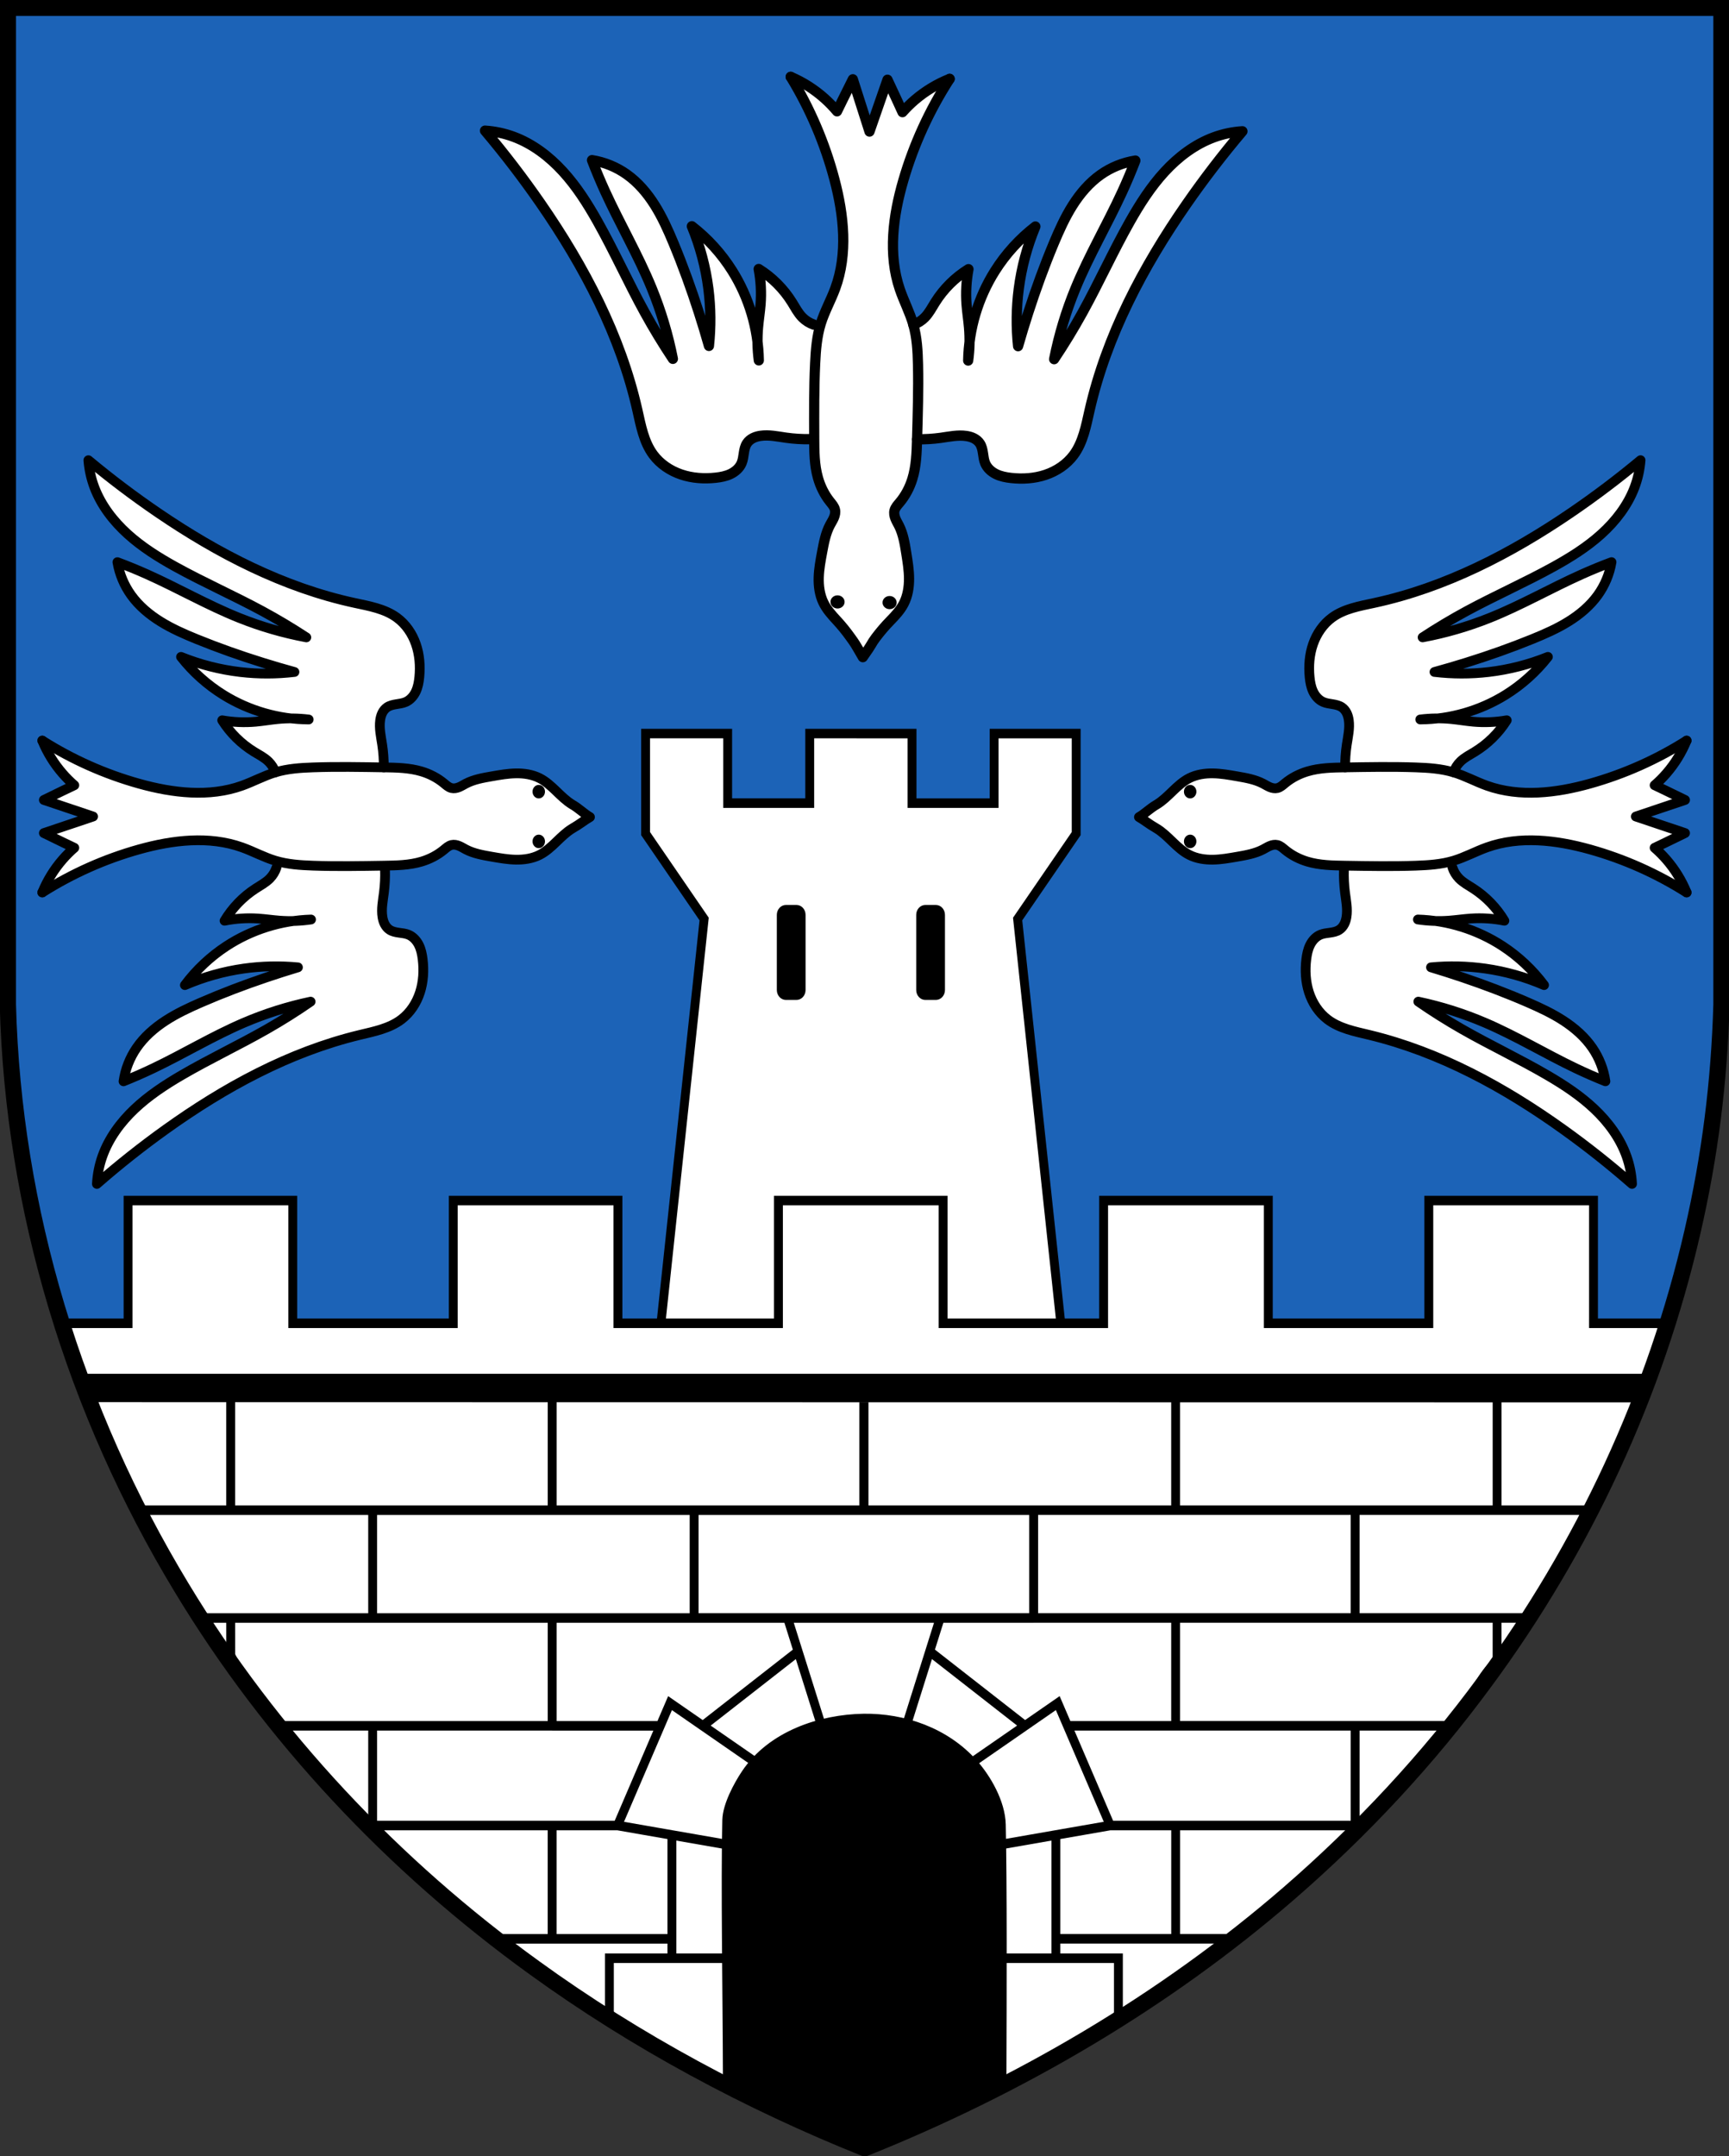 <?xml version="1.0" encoding="UTF-8"?>
<svg width="1221.3" height="1522.9" version="1.0" xml:space="preserve" xmlns="http://www.w3.org/2000/svg"><rect width="100%" height="100%" fill="#333333" stroke="none"/><desc>Coat of Arms of Canton of Freiburg (Fribourg)</desc><g transform="matrix(2.001 0 0 2.001 5.003 95.259)"><path d="m49.021 490.25c46.171 96.04 157.72 185 253.65 220.1 182.32-68.303 299.77-236.81 302.3-403.43 1.1-103.16-0.04-248.62 0.448-351.78-197.07 0.011-403.85 0.011-605.42 0.011 0.03 120.69-2.5 282.81 0.368 351.71 0 0 5.994 113.47 48.653 183.39z" fill="#1c63b7" style="paint-order:markers fill stroke"/></g><g transform="matrix(2.001 0 0 2.001 5.02 55.255)" stroke-width="3"><g transform="matrix(1.044 0 0 1.122 -13.418 -2.333)"><path transform="translate(-2.509 -15.499)" d="m33.985 409.25c5.819 49.704 92.019 191.7 271.18 259.08 190.28-69.091 264.11-219.67 271.18-259.08-7.137-0.15-15.461 0.285-24.59 3.9e-4 -0.158-16.163 0.123-25.964 0-38.615h-55.684c0 19.308 0.032 26.994 0 38.615h-54.271v-38.615h-55.684v38.615h-14.209c-4.816-40.468-11.009-87.296-15.557-126.94 6.034-9.4 13.181-18.082 19.484-27.264-0.154-10.074 0.305-20.29-0.23-30.275-8.546-0.138-17.314-0.334-25.809 0.098-0.329 7.029-0.046 14.197-0.141 21.279h-29.32c-0.157-7.107 0.308-14.358-0.23-21.377-10.58-0.285-21.246-0.041-31.859-0.123-1.406 2.206-0.176 5.855-0.59 8.59v12.91h-29.32c-0.157-7.107 0.308-14.358-0.23-21.377-4.273-0.069-8.602-0.154-12.924-0.166-4.322-0.012-8.638 0.048-12.885 0.264l-0.018 0.01c-0.207 10.122-0.197 20.379-0.01 30.504 6.472 8.978 13.398 17.656 19.375 26.977-4.569 38.926-9.078 86.936-13.955 127.05l-15.801-0.164c-0.134-13.722 0.123-25.964 0-38.615h-55.684c-0.737 12.854 0.04 27.806 0 38.615h-54.269v-38.616h-55.684v38.615z" fill="#fff" style="paint-order:markers fill stroke"/><g stroke="#000" stroke-width="3"><path d="m256.39 630.93c19.357 9.74 19.357 9.74 47.286 21.909 27.93-12.169 27.93-12.169 45.565-21.004 0.106-27.852 0.223-61.67-0.221-80.382-0.161-6.777-4.836-14.392-9.408-19.166-9.471-9.889-23.591-14.372-37.096-14.213-14.602 0.222-31.268 5.33-40.01 17.533-2.614 3.649-6.205 9.914-6.318 14.393-0.521 20.469 0.123 53.952 0.201 80.93z" stroke-linejoin="round" style="paint-order:markers fill stroke"/><path d="m549.25 393.75 24.59 1.6e-4m-520.09-6e-5 -22.271 1.6e-4m462.09-2.4e-4v-38.616h55.685v38.616m-165.64 4e-5v-38.616h55.685v38.616h54.27m-219.91 4e-5v-38.616h55.685v38.616h54.27m-219.91 4e-5v-38.616h55.685v38.616h54.27m-219.91 4e-5v-38.616h55.685v38.616h54.27" fill="none" stroke-linecap="square" style="paint-order:markers fill stroke"/><path transform="translate(-.009 -.009)" d="m284.25 208.24h17.257m-17.257 0v21.882m0 0h-27.751m-27.751-21.882h27.751v21.882m-22.354 161.9 14.402-125.44-19.799-26.87v-31.466m90.093 0h-17.257m17.257 0v21.882m0 0h27.751m27.751-21.882h-27.751v21.882m22.354 161.9-14.402-125.44 19.799-26.87v-31.466" fill="none" stroke-linecap="square" style="paint-order:markers fill stroke"/></g><path d="m564.34 418.63c2.879-3.098 2.965-7.08 3.739-8.998h-530.79l3.647 8.928c175.3-6.5e-4 348.1 0.07 523.4 0.07z" style="paint-order:markers fill stroke"/><path transform="translate(-.009 -.009)" d="m276.2 262.16h3.568c1.705 0 3.077 1.394 3.077 3.126v23.622c0 1.732-1.372 3.126-3.077 3.126h-3.568c-1.705 0-3.077-1.394-3.077-3.126v-23.622c0-1.732 1.372-3.126 3.077-3.126zm50.699 0h-3.568c-1.705 0-3.077 1.394-3.077 3.126v23.622c0 1.732 1.372 3.126 3.077 3.126h3.568c1.705 0 3.077-1.394 3.077-3.126v-23.622c0-1.732-1.372-3.126-3.077-3.126z" style="paint-order:markers fill stroke"/><path d="m197.14 520.38h36.576m-54.179 67.001 17.603-2e-5h40.498m-21.139 6.112h39.28m-36.523-41.75-82.812 1e-5m60.695-1e-5v35.638m40.498-32.656v38.365m10.456-72.706 32.215-23.411m-63.81 115.13v-20.112m60.257-105.53 11.301 33.422m-22.314 11.863-28.737-18.509-17.75 38.5 36.763 5.964m-10.878-71.239h114.75m-57.374-33.912-2e-5 -33.992m-57.374 33.992h114.75m-223.44-1e-5v33.912h108.7v-33.912zm-48 33.912c-0.012 5.652-0.007 5.979 0.006 11.631 2.56 6.158 4.417 7.771 16.438 22.281h92.251v-33.912zm48 0-57.953 4e-5m9.952-33.912h-30.348m30.348-36.306v36.306h108.7v-36.299zm48.001 136.13 1e-5 -31.999m271.52 1e-5h-36.576m55.364 67.001h-59.286m21.139 6.112h-39.28m36.523-41.75h82.812m-60.695 0v35.638m-40.498-32.656v38.365m-10.456-72.706-32.215-23.411m63.81 115.23-1e-5 -20.214m-60.257-105.53-11.301 33.422m22.314 11.863 28.737-18.509 17.75 38.5-36.763 5.964m10.878-71.239h-114.75m57.374-33.912 2e-5 -33.992m57.374 33.992h-114.75m223.44-1e-5v33.912h-108.7v-33.912zm48 33.912c0.013 5.652 7e-3 7.765-6e-3 13.417-7.502 7.502-3.395 5.674-16.606 20.495l-92.084-1e-5v-33.912zm-48 0 58.17 3e-5m-10.169-33.912h31.206m-31.206-36.306v36.306h-108.7v-36.299zm-48.001 135.49v-31.363" fill="none" stroke="#000" stroke-width="3" style="paint-order:markers fill stroke"/></g><g transform="matrix(1.09 0 0 1.09 -27.132 9.795)"><g class="UnoptimicedTransforms" transform="matrix(1.052 0 0 1.052 4.073 -24.496)"><path transform="translate(0 13.789)" d="m46.916 121.63-0.027 2e-3c-1.244 0.539-0.243 2.179-0.08 3.129 3.101 10.108 11.482 17.499 20.188 22.916 14.752 8.829 31.085 14.943 45.223 24.756 0.977 0.289 0.25 1.702-0.566 1.307-6.329-1.005-12.488-2.962-18.514-5.115-12.402-4.723-23.881-11.661-36.219-16.586-0.742-0.529-1.939-2e-3 -1.518 0.975 2.326 7.902 9.216 13.391 16.375 16.826 11.609 5.608 24.059 9.201 36.273 13.135 0.694 0.052 1.386 0.702 0.699 1.295-4.832 1.03-9.85 0.764-14.75 0.469-5.199-0.345-10.319-1.508-15.365-2.822-1.104-0.144-0.899 1.239-0.164 1.59 6.921 6.745 15.93 11.33 25.418 13.111 3.062 0.642 6.24 0.494 9.271 1.049 0.644 0.734-0.198 1.797-1.109 1.348-4.837-0.122-9.715-0.112-14.482 0.666-2.859 0.344-5.778 0.079-8.619 0.328-0.89 0.827 0.674 1.859 1.168 2.602 3.062 3.389 7.331 5.257 10.734 8.219 0.732 0.441 1.402 2.943 2.219 4.557-6.224 1.898-11.995 5.325-18.551 5.914-11.295 1.434-22.549-1.496-33.117-5.316-5.776-2.042-11.169-4.969-16.715-7.531-0.13-0.041-0.268-0.064-0.404-0.027v-2e-3c-1.208 0.74 0.352 2.07 0.764 2.84 1.78 2.635 4.312 4.661 6.129 7.25 0.262 0.896-1.318 1.007-1.805 1.478-1.538 0.926-3.483 1.389-4.795 2.643 0.013 1.312 1.913 1.152 2.785 1.707 3.169 1.176 6.538 2.025 9.555 3.465 0.518 1.292-1.473 1.278-2.188 1.738-3.257 1.242-6.713 2.136-9.934 3.549-0.782 1.269 1.379 1.575 2.103 2.16 1.39 0.873 3.265 1.261 4.322 2.522-1.379 2.137-3.531 3.727-4.992 5.865-0.919 1.309-2.157 2.494-2.691 4.021 0.348 1.369 1.807 0.076 2.543-0.248 10.026-5.478 20.876-9.496 32.088-11.721 5.867-1.03 11.96-1.094 17.891-0.4 6.268 0.95 11.821 4.373 17.869 6.025-0.2 0.563-0.494 1.211-1.207 2.561-1.95 3.423-5.997 6.776-8.779 9.381-1.554 1.467-3.587 2.73-4.465 4.736 0.199 1.36 2.06 0.661 2.973 0.789 5.738-0.244 11.471 1.048 17.27 0.543 1.399 0.061 2.99-0.331 4.291 0.172 0.409 1.428-1.569 1.231-2.412 1.404-10.74 0.548-21.117 4.937-29.215 11.971-1.129 1.164-2.829 2.072-3.373 3.654 0.389 1.341 2.03 0.087 2.93 0.031 8.797-2.586 18.181-3.684 27.342-2.668 1.215-0.027 0.806 1.694-0.221 1.662-12.367 3.867-24.644 8.221-36.271 13.977-6.725 3.534-12.999 8.905-15.42 16.336-0.725 1.181-0.123 2.838 1.353 1.658 16.077-6.917 30.754-17.168 47.861-21.543 2.339-0.462 4.682-1.563 7.086-1.404 1.063 0.758-0.738 1.684-1.254 2.135-13.918 9.696-29.738 16.118-43.986 25.273-8.403 5.487-16.254 12.984-19.092 22.902-0.111 1.071-1.212 2.701-0.092 3.416 2.856-1.71 5.288-4.188 7.986-6.186 20.045-15.806 42.265-29.692 67.08-36.436 5.787-1.802 12.398-2.263 17.152-6.402 4.955-4.286 6.13-11.37 5.338-17.578-0.348-2.687-1.557-5.912-4.557-6.5-2.459-0.621-5.679-0.782-6.887-3.438-1.957-4.552-0.088-9.425-0.156-14.152-0.109-0.601 0.201-3.052 0.234-5.168 1.103-0.016 2.208-0.025 3.311-0.039 5.499 0.02 11.178-1.348 15.471-4.938 1.229-1.153 2.976-1.726 4.582-1.022 3.61 1.667 7.394 2.995 11.352 3.551 4.754 0.633 10.195 1.456 14.391-1.492 4.152-2.856 7.282-7.443 12.307-8.857 1.103-0.538 2.869-0.368 3.441-1.459-0.454-1.107-2.235-0.819-3.225-1.365-6.139-1.687-9.39-7.968-15.178-10.293-4.026-1.106-8.309-0.55-12.387-6e-3 -3.789 0.535-7.382 1.938-10.816 3.508-2.865 1.134-4.888-1.732-7.144-2.916-4.887-3.008-10.797-3.178-16.361-3.148-0.051-2.6e-4 -0.103 2.7e-4 -0.154 0 7e-3 -2.86-0.683-7.569-0.939-9.924-0.498-3.368-0.902-7.684 2.162-9.986 2.412-1.725 6.218-0.831 7.914-3.654 2.087-3.013 1.795-6.951 1.641-10.438-0.452-6.49-4.769-12.82-11.18-14.633-6.765-2.06-13.769-3.189-20.465-5.467-21.885-6.959-41.699-19.116-59.943-32.846-2.42-1.726-4.622-3.83-7.139-5.381zm473.62 0 0.027 2e-3c1.244 0.539 0.243 2.179 0.08 3.129-3.101 10.108-11.482 17.499-20.188 22.916-14.752 8.829-31.085 14.943-45.223 24.756-0.977 0.289-0.25 1.702 0.566 1.307 6.329-1.005 12.488-2.962 18.514-5.115 12.402-4.723 23.881-11.661 36.219-16.586 0.742-0.529 1.939-2e-3 1.518 0.975-2.326 7.902-9.216 13.391-16.375 16.826-11.609 5.608-24.059 9.201-36.273 13.135-0.694 0.052-1.386 0.702-0.699 1.295 4.832 1.03 9.85 0.764 14.75 0.469 5.199-0.345 10.319-1.508 15.365-2.822 1.104-0.144 0.899 1.239 0.164 1.59-6.921 6.745-15.93 11.33-25.418 13.111-3.062 0.642-6.24 0.494-9.271 1.049-0.644 0.734 0.198 1.797 1.109 1.348 4.837-0.122 9.715-0.112 14.482 0.666 2.859 0.344 5.778 0.079 8.619 0.328 0.89 0.827-0.674 1.859-1.168 2.602-3.062 3.389-7.331 5.257-10.734 8.219-0.732 0.441-1.402 2.943-2.219 4.557 6.224 1.898 11.995 5.325 18.551 5.914 11.295 1.434 22.549-1.496 33.117-5.316 5.776-2.042 11.169-4.969 16.715-7.531 0.13-0.041 0.268-0.064 0.404-0.027v-2e-3c1.208 0.74-0.352 2.07-0.764 2.84-1.78 2.635-4.312 4.661-6.129 7.25-0.262 0.896 1.318 1.007 1.805 1.478 1.538 0.926 3.483 1.389 4.795 2.643-0.013 1.312-1.913 1.152-2.785 1.707-3.169 1.176-6.538 2.025-9.555 3.465-0.518 1.292 1.473 1.278 2.188 1.738 3.257 1.242 6.713 2.136 9.934 3.549 0.782 1.269-1.379 1.575-2.103 2.16-1.39 0.873-3.265 1.261-4.322 2.522 1.379 2.137 3.531 3.727 4.992 5.865 0.919 1.309 2.157 2.494 2.691 4.021-0.348 1.369-1.807 0.076-2.543-0.248-10.026-5.478-20.876-9.496-32.088-11.721-5.867-1.03-11.96-1.094-17.891-0.4-6.268 0.95-11.821 4.373-17.869 6.025 0.2 0.563 0.494 1.211 1.207 2.561 1.95 3.423 5.997 6.776 8.779 9.381 1.554 1.467 3.587 2.73 4.465 4.736-0.199 1.36-2.06 0.661-2.973 0.789-5.738-0.244-11.471 1.048-17.27 0.543-1.399 0.061-2.99-0.331-4.291 0.172-0.409 1.428 1.569 1.231 2.412 1.404 10.74 0.548 21.117 4.937 29.215 11.971 1.129 1.164 2.829 2.072 3.373 3.654-0.389 1.341-2.03 0.087-2.93 0.031-8.797-2.586-18.181-3.684-27.342-2.668-1.215-0.027-0.806 1.694 0.221 1.662 12.367 3.867 24.644 8.221 36.271 13.977 6.725 3.534 12.999 8.905 15.42 16.336 0.725 1.181 0.123 2.838-1.353 1.658-16.077-6.917-30.754-17.168-47.861-21.543-2.339-0.462-4.682-1.563-7.086-1.404-1.063 0.758 0.738 1.684 1.254 2.135 13.918 9.696 29.738 16.118 43.986 25.273 8.403 5.487 16.254 12.984 19.092 22.902 0.111 1.071 1.212 2.701 0.092 3.416-2.856-1.71-5.288-4.188-7.986-6.186-20.045-15.806-42.265-29.692-67.08-36.436-5.787-1.802-12.398-2.263-17.152-6.402-4.955-4.286-6.13-11.37-5.338-17.578 0.348-2.687 1.557-5.912 4.557-6.5 2.459-0.621 5.679-0.782 6.887-3.438 1.957-4.552 0.088-9.425 0.156-14.152 0.109-0.601-0.201-3.052-0.234-5.168-1.103-0.016-2.208-0.025-3.311-0.039-5.499 0.02-11.178-1.348-15.471-4.938-1.229-1.153-2.976-1.726-4.582-1.022-3.61 1.667-7.394 2.995-11.352 3.551-4.754 0.633-10.195 1.456-14.391-1.492-4.152-2.856-7.282-7.443-12.307-8.857-1.103-0.538-2.869-0.368-3.441-1.459 0.454-1.107 2.235-0.819 3.225-1.365 6.139-1.687 9.39-7.968 15.178-10.293 4.026-1.106 8.309-0.55 12.387-6e-3 3.789 0.535 7.382 1.938 10.816 3.508 2.865 1.134 4.888-1.732 7.144-2.916 4.887-3.008 10.797-3.178 16.361-3.148 0.051-2.6e-4 0.103 2.7e-4 0.154 0-7e-3 -2.86 0.683-7.569 0.939-9.924 0.498-3.368 0.902-7.684-2.162-9.986-2.412-1.725-6.218-0.831-7.914-3.654-2.087-3.013-1.795-6.951-1.641-10.438 0.452-6.49 4.769-12.82 11.18-14.633 6.765-2.06 13.769-3.189 20.465-5.467 21.885-6.959 41.699-19.116 59.943-32.846 2.42-1.726 4.622-3.83 7.139-5.381z" fill="#fff" style="paint-order:markers fill stroke"/><g fill="none" stroke="#000" stroke-linecap="round" stroke-linejoin="round" stroke-width="3"><path d="m102.38 228.4c-0.439-1.256-1.172-2.408-2.125-3.336-1.282-1.249-2.912-2.065-4.438-3-3.953-2.423-7.339-5.765-9.812-9.688 3.398 0.598 6.876 0.746 10.312 0.438 2.237-0.201 4.452-0.593 6.688-0.812 3.2-0.314 6.434-0.272 9.625 0.125-9.198-0.056-18.367-2.694-26.188-7.535-5.013-3.103-9.474-7.095-13.113-11.734 5.841 2.357 11.998 3.93 18.253 4.664 5.532 0.649 11.141 0.642 16.672-0.02-3.278-0.9-6.54-1.857-9.785-2.869-6.87-2.143-13.664-4.535-20.329-7.248-3.798-1.546-7.569-3.202-11.057-5.359-3.488-2.157-6.7-4.836-9.096-8.164-2.164-3.006-3.627-6.513-4.243-10.165 3.091 1.151 6.145 2.402 9.156 3.751 9.533 4.27 18.624 9.513 28.321 13.397 6.676 2.674 13.614 4.69 20.683 6.01-4.418-2.904-8.961-5.618-13.612-8.132-8.787-4.749-17.951-8.779-26.693-13.612-5.197-2.873-10.269-6.049-14.675-10.029s-8.144-8.814-10.251-14.366c-1.021-2.691-1.651-5.53-1.865-8.401 6.883 5.735 14.043 11.139 21.446 16.186 18.446 12.577 38.679 23.029 60.5 27.75 4.518 0.977 9.263 1.779 13 4.5 2.762 2.011 4.767 4.97 5.885 8.197 1.119 3.228 1.382 6.715 1.052 10.115-0.148 1.524-0.419 3.058-1.069 4.444-0.65 1.386-1.716 2.623-3.118 3.237-0.919 0.402-1.931 0.521-2.921 0.683-0.99 0.162-2.002 0.382-2.829 0.949-0.641 0.44-1.139 1.07-1.483 1.768-0.343 0.698-0.538 1.462-0.642 2.232-0.338 2.496 0.249 5.01 0.625 7.5 0.349 2.316 0.517 4.658 0.5 7m-33.03 30.794c-0.409 1.266-1.115 2.435-2.046 3.385-1.252 1.279-2.862 2.133-4.366 3.104-3.895 2.515-7.201 5.937-9.581 9.916 3.383-0.678 6.856-0.908 10.299-0.681 2.241 0.148 4.465 0.488 6.705 0.655 3.206 0.239 6.439 0.12 9.619-0.352-9.194 0.273-18.298 3.127-26.003 8.151-4.938 3.22-9.304 7.317-12.832 12.04 5.784-2.494 11.902-4.212 18.138-5.093 5.516-0.779 11.123-0.905 16.668-0.374-3.256 0.977-6.495 2.01-9.715 3.099-6.817 2.304-13.553 4.856-20.153 7.725-3.761 1.635-7.492 3.38-10.927 5.618-3.436 2.238-6.584 4.993-8.9 8.377-2.092 3.056-3.473 6.596-4.002 10.262 3.063-1.224 6.087-2.547 9.065-3.966 9.43-4.494 18.394-9.95 27.997-14.061 6.611-2.83 13.5-5.01 20.535-6.497-4.348 3.007-8.826 5.828-13.416 8.45-8.673 4.955-17.739 9.2-26.365 14.238-5.128 2.995-10.123 6.289-14.434 10.373-4.311 4.084-7.934 9.004-9.909 14.604-0.957 2.714-1.521 5.568-1.666 8.442 6.746-5.896 13.776-11.467 21.058-16.688 18.145-13.009 38.125-23.935 59.829-29.169 4.494-1.084 9.219-1.997 12.89-4.805 2.713-2.075 4.648-5.081 5.69-8.334s1.223-6.745 0.813-10.137c-0.184-1.52-0.491-3.047-1.174-4.417-0.683-1.37-1.777-2.582-3.194-3.162-0.928-0.38-1.943-0.476-2.937-0.614-0.993-0.138-2.01-0.335-2.85-0.882-0.652-0.424-1.164-1.043-1.524-1.732-0.36-0.689-0.572-1.448-0.695-2.216-0.397-2.487 0.131-5.014 0.448-7.513 0.295-2.323 0.407-4.669 0.335-7.01m328.95-30.006c0.439-1.256 1.172-2.408 2.125-3.336 1.282-1.249 2.912-2.065 4.438-3 3.953-2.423 7.339-5.765 9.812-9.688-3.398 0.598-6.876 0.746-10.312 0.438-2.237-0.201-4.452-0.593-6.688-0.812-3.2-0.314-6.434-0.272-9.625 0.125 9.198-0.056 18.367-2.694 26.188-7.535 5.013-3.103 9.474-7.095 13.113-11.734-5.841 2.357-11.998 3.93-18.253 4.664-5.532 0.649-11.141 0.642-16.672-0.02 3.278-0.9 6.54-1.857 9.785-2.869 6.87-2.143 13.664-4.535 20.329-7.248 3.798-1.546 7.569-3.202 11.057-5.359 3.488-2.157 6.7-4.836 9.096-8.164 2.164-3.006 3.627-6.513 4.243-10.165-3.091 1.151-6.145 2.402-9.156 3.751-9.533 4.27-18.624 9.513-28.321 13.397-6.676 2.674-13.614 4.69-20.683 6.01 4.418-2.904 8.961-5.618 13.612-8.132 8.787-4.749 17.951-8.779 26.693-13.612 5.197-2.873 10.269-6.049 14.675-10.029 4.406-3.981 8.144-8.814 10.251-14.366 1.021-2.691 1.651-5.53 1.865-8.401-6.883 5.735-14.043 11.139-21.446 16.186-18.446 12.577-38.679 23.029-60.5 27.75-4.518 0.977-9.263 1.779-13 4.5-2.762 2.011-4.767 4.97-5.885 8.197-1.119 3.228-1.382 6.715-1.052 10.115 0.148 1.524 0.419 3.058 1.069 4.444 0.65 1.386 1.716 2.623 3.118 3.237 0.919 0.402 1.931 0.521 2.921 0.683 0.99 0.162 2.002 0.382 2.829 0.949 0.641 0.44 1.139 1.07 1.483 1.768 0.343 0.698 0.538 1.462 0.642 2.232 0.338 2.496-0.249 5.01-0.625 7.5-0.349 2.316-0.517 4.658-0.5 7m33.03 30.794c0.409 1.266 1.115 2.435 2.046 3.385 1.252 1.279 2.862 2.133 4.366 3.104 3.895 2.515 7.201 5.937 9.581 9.916-3.383-0.678-6.856-0.908-10.299-0.681-2.241 0.148-4.465 0.488-6.705 0.655-3.206 0.239-6.439 0.12-9.619-0.352 9.194 0.273 18.298 3.127 26.003 8.151 4.938 3.22 9.304 7.317 12.832 12.04-5.784-2.494-11.902-4.212-18.138-5.093-5.516-0.779-11.123-0.905-16.668-0.374 3.256 0.977 6.495 2.01 9.715 3.099 6.817 2.304 13.553 4.856 20.153 7.725 3.761 1.635 7.492 3.38 10.927 5.618 3.436 2.238 6.584 4.993 8.9 8.377 2.092 3.056 3.473 6.596 4.002 10.262-3.063-1.224-6.087-2.547-9.065-3.966-9.43-4.494-18.394-9.95-27.997-14.061-6.611-2.83-13.5-5.01-20.535-6.497 4.348 3.007 8.826 5.828 13.416 8.45 8.673 4.955 17.739 9.2 26.365 14.238 5.128 2.995 10.123 6.289 14.434 10.373 4.311 4.084 7.934 9.004 9.909 14.604 0.957 2.714 1.521 5.568 1.666 8.442-6.746-5.896-13.776-11.467-21.058-16.688-18.145-13.009-38.125-23.935-59.829-29.169-4.494-1.084-9.219-1.997-12.89-4.805-2.713-2.075-4.648-5.081-5.69-8.334s-1.223-6.745-0.813-10.137c0.184-1.52 0.491-3.047 1.174-4.417 0.683-1.37 1.777-2.582 3.194-3.162 0.928-0.38 1.943-0.476 2.937-0.614 0.993-0.138 2.01-0.335 2.85-0.882 0.652-0.424 1.164-1.043 1.524-1.732 0.36-0.689 0.572-1.448 0.695-2.216 0.397-2.487-0.131-5.014-0.448-7.513-0.295-2.323-0.407-4.669-0.335-7.01" style="paint-order:markers fill stroke"/><path d="m30.625 218.62c9.202 5.832 19.259 10.312 29.75 13.25 10.36 2.901 21.622 4.254 31.75 0.625 3.466-1.242 6.724-3.042 10.25-4.101 3.753-1.128 7.708-1.386 11.625-1.524 7.246-0.254 14.5-0.117 21.75 0 3.91 0.063 7.879 0.129 11.625 1.25 2.498 0.748 4.864 1.965 6.875 3.625 0.365 0.301 0.718 0.617 1.105 0.889 0.386 0.272 0.81 0.503 1.27 0.611 0.762 0.179 1.569 0.011 2.293-0.288 0.724-0.299 1.388-0.724 2.082-1.087 2.465-1.289 5.259-1.772 8-2.25 2.455-0.428 4.92-0.866 7.411-0.908 2.491-0.042 5.032 0.33 7.26 1.446 1.936 0.97 3.557 2.458 5.118 3.958 1.561 1.5 3.11 3.047 4.958 4.174 2.21 1.276 3.579 2.778 5.479 3.874m-168.6 23.206c9.202-5.832 19.259-10.312 29.75-13.25 10.36-2.901 21.622-4.254 31.75-0.625 3.466 1.242 6.724 3.042 10.25 4.101 3.753 1.128 7.708 1.386 11.625 1.524 7.246 0.254 14.5 0.117 21.75 0 3.91-0.063 7.879-0.129 11.625-1.25 2.498-0.748 4.864-1.965 6.875-3.625 0.365-0.301 0.718-0.617 1.105-0.889 0.386-0.272 0.81-0.503 1.27-0.611 0.762-0.179 1.569-0.011 2.293 0.288 0.724 0.299 1.388 0.724 2.082 1.087 2.465 1.289 5.259 1.772 8 2.25 2.455 0.428 4.92 0.866 7.411 0.908 2.491 0.042 5.032-0.33 7.26-1.446 1.936-0.97 3.557-2.458 5.118-3.958 1.561-1.5 3.11-3.047 4.958-4.174 2.611-1.507 3.619-2.462 5.479-3.535m337.6-23.544c-9.202 5.832-19.259 10.312-29.75 13.25-10.36 2.901-21.622 4.254-31.75 0.625-3.466-1.242-6.724-3.042-10.25-4.101-3.753-1.128-7.708-1.386-11.625-1.524-7.246-0.254-14.5-0.117-21.75 0-3.91 0.063-7.879 0.129-11.625 1.25-2.498 0.748-4.864 1.965-6.875 3.625-0.365 0.301-0.718 0.617-1.105 0.889-0.386 0.272-0.81 0.503-1.27 0.611-0.762 0.179-1.569 0.011-2.293-0.288-0.724-0.299-1.388-0.724-2.082-1.087-2.465-1.289-5.259-1.772-8-2.25-2.455-0.428-4.92-0.866-7.411-0.908-2.491-0.042-5.032 0.33-7.26 1.446-1.936 0.97-3.557 2.458-5.118 3.958-1.561 1.5-3.11 3.047-4.958 4.174-2.21 1.276-3.579 2.778-5.479 3.874m168.6 23.206c-9.202-5.832-19.259-10.312-29.75-13.25-10.36-2.901-21.622-4.254-31.75-0.625-3.466 1.242-6.724 3.042-10.25 4.101-3.753 1.128-7.708 1.386-11.625 1.524-7.246 0.254-14.5 0.117-21.75 0-3.91-0.063-7.879-0.129-11.625-1.25-2.498-0.748-4.864-1.965-6.875-3.625-0.365-0.301-0.718-0.617-1.105-0.889-0.386-0.272-0.81-0.503-1.27-0.611-0.762-0.179-1.569-0.011-2.293 0.288-0.724 0.299-1.388 0.724-2.082 1.087-2.465 1.289-5.259 1.772-8 2.25-2.455 0.428-4.92 0.866-7.411 0.908-2.491 0.042-5.032-0.33-7.26-1.446-1.936-0.97-3.557-2.458-5.118-3.958-1.561-1.5-3.11-3.047-4.958-4.174-2.611-1.507-3.619-2.462-5.479-3.535" style="paint-order:markers fill stroke"/><path d="m30.625 218.62c1.508 3.684 3.623 7.119 6.233 10.124 1.121 1.291 2.333 2.503 3.624 3.624-1.15 0.545-2.298 1.093-3.445 1.645-1.983 0.953-3.961 1.916-5.935 2.887l15.162 5.095m-15.639 23.375c1.508-3.684 3.623-7.119 6.233-10.124 1.121-1.291 2.333-2.503 3.624-3.624-1.15-0.545-2.298-1.093-3.445-1.645-1.983-0.953-3.961-1.916-5.935-2.887l15.162-5.095m490.56-23.375c-1.508 3.684-3.623 7.119-6.233 10.124-1.121 1.291-2.333 2.503-3.624 3.624 1.15 0.545 2.298 1.093 3.445 1.645 1.983 0.953 3.961 1.916 5.935 2.887l-15.162 5.095m15.639 23.375c-1.508-3.684-3.623-7.119-6.233-10.124-1.121-1.291-2.333-2.503-3.624-3.624 1.15-0.545 2.298-1.093 3.445-1.645 1.983-0.953 3.961-1.916 5.935-2.887l-15.162-5.095" style="paint-order:markers fill stroke"/></g><path transform="translate(.375 .61)" d="m185 233.73c0 1.148-0.859 2.079-1.919 2.079s-1.919-0.931-1.919-2.079c0-1.148 0.859-2.079 1.919-2.079s1.919 0.931 1.919 2.079zm0 15.313c0-1.148-0.859-2.079-1.919-2.079s-1.919 0.931-1.919 2.079c0 1.148 0.859 2.079 1.919 2.079s1.919-0.931 1.919-2.079zm196.7-15.313c0 1.148 0.859 2.079 1.919 2.079s1.919-0.931 1.919-2.079c0-1.148-0.859-2.079-1.919-2.079s-1.919 0.931-1.919 2.079zm0 15.313c0-1.148 0.859-2.079 1.919-2.079s1.919 0.931 1.919 2.079c0 1.148-0.859 2.079-1.919 2.079s-1.919-0.931-1.919-2.079z" style="paint-order:markers fill stroke"/></g><g transform="matrix(-.014 1.111 -1.101 -.014 571.27 -39.733)"><path transform="translate(0 13.789)" d="m46.916 121.63-0.027 2e-3c-1.244 0.539-0.243 2.179-0.08 3.129 3.101 10.108 11.482 17.499 20.188 22.916 14.752 8.829 31.085 14.943 45.223 24.756 0.977 0.289 0.25 1.702-0.566 1.307-6.329-1.005-12.488-2.962-18.514-5.115-12.402-4.723-23.881-11.661-36.219-16.586-0.742-0.529-1.939-2e-3 -1.518 0.975 2.326 7.902 9.216 13.391 16.375 16.826 11.609 5.608 24.059 9.201 36.273 13.135 0.694 0.052 1.386 0.702 0.699 1.295-4.832 1.03-9.85 0.764-14.75 0.469-5.199-0.345-10.319-1.508-15.365-2.822-1.104-0.144-0.899 1.239-0.164 1.59 6.921 6.745 15.93 11.33 25.418 13.111 3.062 0.642 6.24 0.494 9.271 1.049 0.644 0.734-0.198 1.797-1.109 1.348-4.837-0.122-9.715-0.112-14.482 0.666-2.859 0.344-5.778 0.079-8.619 0.328-0.89 0.827 0.674 1.859 1.168 2.602 3.062 3.389 7.331 5.257 10.734 8.219 0.732 0.441 1.402 2.943 2.219 4.557-6.224 1.898-11.995 5.325-18.551 5.914-11.295 1.434-22.549-1.496-33.117-5.316-5.776-2.042-11.169-4.969-16.715-7.531-0.13-0.041-0.268-0.064-0.404-0.027v-2e-3c-1.208 0.74 0.352 2.07 0.764 2.84 1.78 2.635 4.312 4.661 6.129 7.25 0.262 0.896-1.318 1.007-1.805 1.478-1.538 0.926-3.483 1.389-4.795 2.643 0.013 1.312 1.913 1.152 2.785 1.707 3.169 1.176 6.538 2.025 9.555 3.465 0.518 1.292-1.473 1.278-2.188 1.738-3.257 1.242-6.713 2.136-9.934 3.549-0.782 1.269 1.379 1.575 2.103 2.16 1.39 0.873 3.265 1.261 4.322 2.522-1.379 2.137-3.531 3.727-4.992 5.865-0.919 1.309-2.157 2.494-2.691 4.021 0.348 1.369 1.807 0.076 2.543-0.248 10.026-5.478 20.876-9.496 32.088-11.721 5.867-1.03 11.96-1.094 17.891-0.4 6.268 0.95 11.821 4.373 17.869 6.025-0.2 0.563-0.494 1.211-1.207 2.561-1.95 3.423-5.997 6.776-8.779 9.381-1.554 1.467-3.587 2.73-4.465 4.736 0.199 1.36 2.06 0.661 2.973 0.789 5.738-0.244 11.471 1.048 17.27 0.543 1.399 0.061 2.99-0.331 4.291 0.172 0.409 1.428-1.569 1.231-2.412 1.404-10.74 0.548-21.117 4.937-29.215 11.971-1.129 1.164-2.829 2.072-3.373 3.654 0.389 1.341 2.03 0.087 2.93 0.031 8.797-2.586 18.181-3.684 27.342-2.668 1.215-0.027 0.806 1.694-0.221 1.662-12.367 3.867-24.644 8.221-36.271 13.977-6.725 3.534-12.999 8.905-15.42 16.336-0.725 1.181-0.123 2.838 1.353 1.658 16.077-6.917 30.754-17.168 47.861-21.543 2.339-0.462 4.682-1.563 7.086-1.404 1.063 0.758-0.738 1.684-1.254 2.135-13.918 9.696-29.738 16.118-43.986 25.273-8.403 5.487-16.254 12.984-19.092 22.902-0.111 1.071-1.212 2.701-0.092 3.416 2.856-1.71 5.288-4.188 7.986-6.186 20.045-15.806 42.265-29.692 67.08-36.436 5.787-1.802 12.398-2.263 17.152-6.402 4.955-4.286 6.13-11.37 5.338-17.578-0.348-2.687-1.557-5.912-4.557-6.5-2.459-0.621-5.679-0.782-6.887-3.438-1.957-4.552-0.088-9.425-0.156-14.152-0.109-0.601 0.201-3.052 0.234-5.168 1.103-0.016 2.208-0.025 3.311-0.039 5.499 0.02 11.178-1.348 15.471-4.938 1.229-1.153 2.976-1.726 4.582-1.022 3.61 1.667 7.394 2.995 11.352 3.551 4.754 0.633 10.195 1.456 14.391-1.492 4.152-2.856 7.282-7.443 12.307-8.857 1.103-0.538 2.869-0.368 3.441-1.459-0.454-1.107-2.235-0.819-3.225-1.365-6.139-1.687-9.39-7.968-15.178-10.293-4.026-1.106-8.309-0.55-12.387-6e-3 -3.789 0.535-7.382 1.938-10.816 3.508-2.865 1.134-4.888-1.732-7.144-2.916-4.887-3.008-10.797-3.178-16.361-3.148-0.051-2.6e-4 -0.103 2.7e-4 -0.154 0 7e-3 -2.86-0.683-7.569-0.939-9.924-0.498-3.368-0.902-7.684 2.162-9.986 2.412-1.725 6.218-0.831 7.914-3.654 2.087-3.013 1.795-6.951 1.641-10.438-0.452-6.49-4.769-12.82-11.18-14.633-6.765-2.06-13.769-3.189-20.465-5.467-21.885-6.959-41.699-19.116-59.943-32.846-2.42-1.726-4.622-3.83-7.139-5.381z" fill="#fff" style="paint-order:markers fill stroke"/><g fill="none" stroke="#000" stroke-linecap="round" stroke-linejoin="round" stroke-width="3"><path d="m102.38 228.4c-0.439-1.256-1.172-2.408-2.125-3.336-1.282-1.249-2.912-2.065-4.438-3-3.953-2.423-7.339-5.765-9.812-9.688 3.398 0.598 6.876 0.746 10.312 0.438 2.237-0.201 4.452-0.593 6.688-0.812 3.2-0.314 6.434-0.272 9.625 0.125-9.198-0.056-18.367-2.694-26.188-7.535-5.013-3.103-9.474-7.095-13.113-11.734 5.841 2.357 11.998 3.93 18.253 4.664 5.532 0.649 11.141 0.642 16.672-0.02-3.278-0.9-6.54-1.857-9.785-2.869-6.87-2.143-13.664-4.535-20.329-7.248-3.798-1.546-7.569-3.202-11.057-5.359-3.488-2.157-6.7-4.836-9.096-8.164-2.164-3.006-3.627-6.513-4.243-10.165 3.091 1.151 6.145 2.402 9.156 3.751 9.533 4.27 18.624 9.513 28.321 13.397 6.676 2.674 13.614 4.69 20.683 6.01-4.418-2.904-8.961-5.618-13.612-8.132-8.787-4.749-17.951-8.779-26.693-13.612-5.197-2.873-10.269-6.049-14.675-10.029s-8.144-8.814-10.251-14.366c-1.021-2.691-1.651-5.53-1.865-8.401 6.883 5.735 14.043 11.139 21.446 16.186 18.446 12.577 38.679 23.029 60.5 27.75 4.518 0.977 9.263 1.779 13 4.5 2.762 2.011 4.767 4.97 5.885 8.197 1.119 3.228 1.382 6.715 1.052 10.115-0.148 1.524-0.419 3.058-1.069 4.444-0.65 1.386-1.716 2.623-3.118 3.237-0.919 0.402-1.931 0.521-2.921 0.683-0.99 0.162-2.002 0.382-2.829 0.949-0.641 0.44-1.139 1.07-1.483 1.768-0.343 0.698-0.538 1.462-0.642 2.232-0.338 2.496 0.249 5.01 0.625 7.5 0.349 2.316 0.517 4.658 0.5 7m-33.03 30.794c-0.409 1.266-1.115 2.435-2.046 3.385-1.252 1.279-2.862 2.133-4.366 3.104-3.895 2.515-7.201 5.937-9.581 9.916 3.383-0.678 6.856-0.908 10.299-0.681 2.241 0.148 4.465 0.488 6.705 0.655 3.206 0.239 6.439 0.12 9.619-0.352-9.194 0.273-18.298 3.127-26.003 8.151-4.938 3.22-9.304 7.317-12.832 12.04 5.784-2.494 11.902-4.212 18.138-5.093 5.516-0.779 11.123-0.905 16.668-0.374-3.256 0.977-6.495 2.01-9.715 3.099-6.817 2.304-13.553 4.856-20.153 7.725-3.761 1.635-7.492 3.38-10.927 5.618-3.436 2.238-6.584 4.993-8.9 8.377-2.092 3.056-3.473 6.596-4.002 10.262 3.063-1.224 6.087-2.547 9.065-3.966 9.43-4.494 18.394-9.95 27.997-14.061 6.611-2.83 13.5-5.01 20.535-6.497-4.348 3.007-8.826 5.828-13.416 8.45-8.673 4.955-17.739 9.2-26.365 14.238-5.128 2.995-10.123 6.289-14.434 10.373-4.311 4.084-7.934 9.004-9.909 14.604-0.957 2.714-1.521 5.568-1.666 8.442 6.746-5.896 13.776-11.467 21.058-16.688 18.145-13.009 38.125-23.935 59.829-29.169 4.494-1.084 9.219-1.997 12.89-4.805 2.713-2.075 4.648-5.081 5.69-8.334s1.223-6.745 0.813-10.137c-0.184-1.52-0.491-3.047-1.174-4.417-0.683-1.37-1.777-2.582-3.194-3.162-0.928-0.38-1.943-0.476-2.937-0.614-0.993-0.138-2.01-0.335-2.85-0.882-0.652-0.424-1.164-1.043-1.524-1.732-0.36-0.689-0.572-1.448-0.695-2.216-0.397-2.487 0.131-5.014 0.448-7.513 0.295-2.323 0.407-4.669 0.335-7.01" style="paint-order:markers fill stroke"/><path d="m30.625 218.62c9.202 5.832 19.259 10.312 29.75 13.25 10.36 2.901 21.622 4.254 31.75 0.625 3.466-1.242 6.724-3.042 10.25-4.101 3.753-1.128 7.708-1.386 11.625-1.524 7.246-0.254 14.5-0.117 21.75 0 3.91 0.063 7.879 0.129 11.625 1.25 2.498 0.748 4.864 1.965 6.875 3.625 0.365 0.301 0.718 0.617 1.105 0.889 0.386 0.272 0.81 0.503 1.27 0.611 0.762 0.179 1.569 0.011 2.293-0.288 0.724-0.299 1.388-0.724 2.082-1.087 2.465-1.289 5.259-1.772 8-2.25 2.455-0.428 4.92-0.866 7.411-0.908 2.491-0.042 5.032 0.33 7.26 1.446 1.936 0.97 3.557 2.458 5.118 3.958 1.561 1.5 3.225 2.887 4.958 4.174 1.824 1.355 1.555 0.81 5.707 3.72m-168.83 23.36c9.202-5.832 19.259-10.312 29.75-13.25 10.36-2.901 21.622-4.254 31.75-0.625 3.466 1.242 6.724 3.042 10.25 4.101 3.753 1.128 7.708 1.386 11.625 1.524 7.246 0.254 14.5 0.117 21.75 0 3.91-0.063 7.879-0.129 11.625-1.25 2.498-0.748 4.864-1.965 6.875-3.625 0.365-0.301 0.718-0.617 1.105-0.889 0.386-0.272 0.81-0.503 1.27-0.611 0.762-0.179 1.569-0.011 2.293 0.288 0.724 0.299 1.388 0.724 2.082 1.087 2.465 1.289 5.259 1.772 8 2.25 2.455 0.428 4.92 0.866 7.411 0.908 2.491 0.042 5.032-0.33 7.26-1.446 1.936-0.97 3.557-2.458 5.118-3.958 1.561-1.5 3.222-2.89 4.958-4.174 1.822-1.348 1.416-1.117 5.707-3.69" style="paint-order:markers fill stroke"/><path d="m30.625 218.62c1.508 3.684 3.623 7.119 6.233 10.124 1.121 1.291 2.333 2.503 3.624 3.624-1.15 0.545-2.298 1.093-3.445 1.645-1.983 0.953-3.961 1.916-5.935 2.887l15.162 5.095m-15.639 23.375c1.508-3.684 3.623-7.119 6.233-10.124 1.121-1.291 2.333-2.503 3.624-3.624-1.15-0.545-2.298-1.093-3.445-1.645-1.983-0.953-3.961-1.916-5.935-2.887l15.162-5.095" style="paint-order:markers fill stroke"/></g><path transform="translate(.375 .61)" d="m185 233.73c0 1.148-0.859 2.079-1.919 2.079s-1.919-0.931-1.919-2.079c0-1.148 0.859-2.079 1.919-2.079s1.919 0.931 1.919 2.079zm0 15.313c0-1.148-0.859-2.079-1.919-2.079s-1.919 0.931-1.919 2.079c0 1.148 0.859 2.079 1.919 2.079s1.919-0.931 1.919-2.079z" style="paint-order:markers fill stroke"/></g></g></g><g transform="matrix(2.001 0 0 2.001 5.02 95.276)"><path transform="matrix(.5 0 0 .5 150.15 165.34)" d="m-299.75-420.38h1209.8v703.69c-1.611 54.706-8.136 106.71-20.406 160.06-26.257 114.54-76.777 223.14-146.59 317.76-40.218 54.812-87.079 105.03-138.44 149.55-88.399 76.565-191.06 136.42-299.47 179.89v0c-82.152-32.953-161.46-75.443-233.18-127.4-99.798-72.088-185.52-163.02-249.2-268.53-75.112-124.1-118.75-266.49-122.53-411.46z" fill="none" stroke="#000" stroke-linecap="round" stroke-miterlimit="1e3" stroke-width="11.478" style="paint-order:fill markers stroke"/></g></svg>
